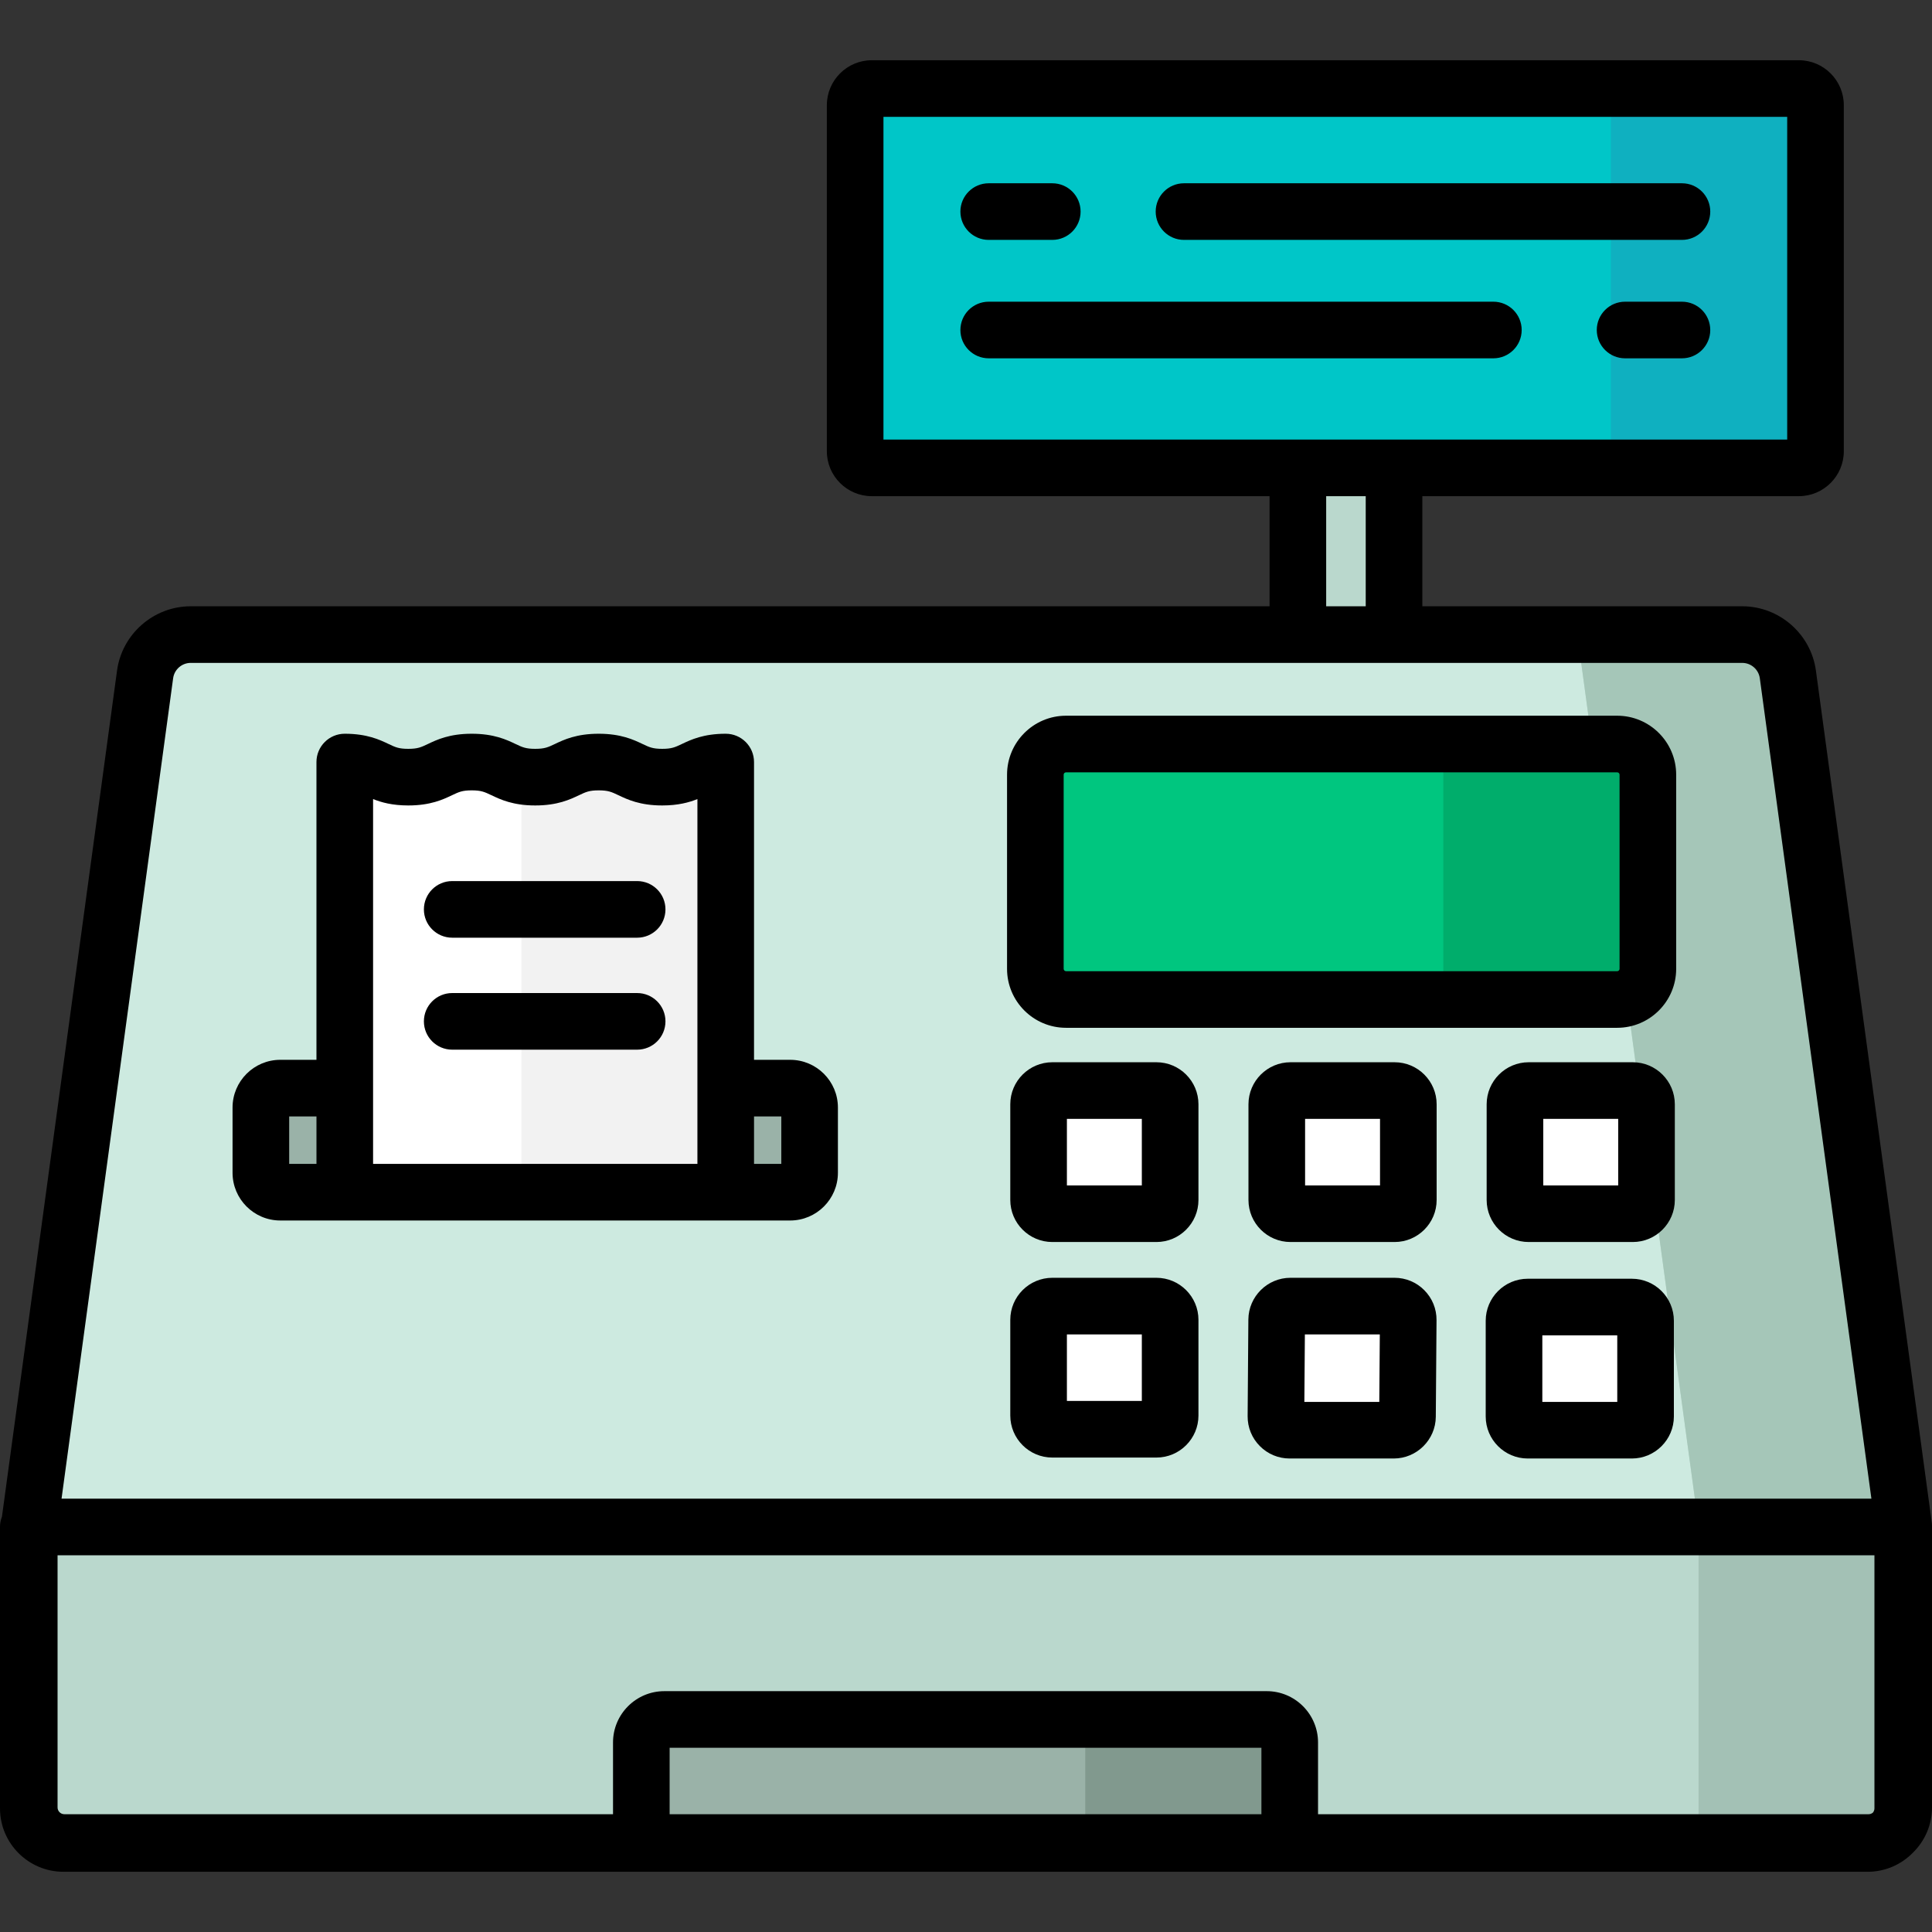 <?xml version="1.0" encoding="iso-8859-1"?>
<!-- Generator: Adobe Illustrator 19.0.0, SVG Export Plug-In . SVG Version: 6.00 Build 0)  -->
<svg version="1.1" id="Capa_1" xmlns="http://www.w3.org/2000/svg" xmlns:xlink="http://www.w3.org/1999/xlink" x="0px" y="0px"
	 viewBox="0 0 512 512" style="enable-background:new 0 0 512 512;" xml:space="preserve">
<rect x="0" y="0" width="512" height="512" fill="#333333" stroke="none"/>
<rect x="343.92" y="117.83" style="fill:#BAD8CD;" width="25.478" height="59.735"/>
<path style="fill:#CDEAE0;" d="M461.658,168.195H50.592c-6.1,0-11.261,4.507-12.083,10.551L7.818,404.372l0,0v74.556
	c0,5.134,4.162,9.296,9.296,9.296h478.022c5.134,0,9.296-4.162,9.296-9.296v-74.556l-30.69-225.626
	C472.92,172.702,467.758,168.195,461.658,168.195z"/>
<path style="fill:#BAD8CD;" d="M473.742,178.746c-0.822-6.044-5.984-10.551-12.083-10.551H418.02l32.125,236.177v83.852h44.991
	c5.134,0,9.295-4.162,9.295-9.295v-74.556L473.742,178.746z"/>
<path style="fill:#00C6C8;" d="M476.657,124.024H231.043c-2.436,0-4.411-1.975-4.411-4.411V27.937c0-2.436,1.975-4.411,4.411-4.411
	h245.615c2.436,0,4.411,1.975,4.411,4.411v91.676C481.068,122.049,479.093,124.024,476.657,124.024z"/>
<path style="fill:#0FB0C0;" d="M476.657,23.526h-49.755v100.498h49.755c2.436,0,4.411-1.975,4.411-4.411V27.937
	C481.068,25.501,479.093,23.526,476.657,23.526z"/>
<path style="fill:#BAD8CD;" d="M494.886,488.474H16.864c-5.134,0-9.296-4.162-9.296-9.296v-74.556h496.613v74.556
	C504.182,484.312,500.02,488.474,494.886,488.474z"/>
<path style="fill:#A5C6B8;" d="M473.742,178.746c-0.822-6.044-5.984-10.551-12.083-10.551H418.02l32.125,236.177v83.852h44.991
	c5.134,0,9.295-4.162,9.295-9.295v-74.556L473.742,178.746z"/>
<path style="fill:#A3C1B5;" d="M450.145,488.224h44.991c2.503,0,4.77-0.994,6.441-2.603c1.61-1.671,2.604-3.939,2.604-6.443v-74.556
	h-54.037L450.145,488.224L450.145,488.224z"/>
<path style="fill:#9AB2A8;" d="M209.421,315.925H74.332c-2.843,0-5.147-2.305-5.147-5.147v-17.275c0-2.843,2.305-5.147,5.147-5.147
	h135.089c2.843,0,5.147,2.305,5.147,5.147v17.275C214.568,313.621,212.264,315.925,209.421,315.925z"/>
<path style="fill:#FFFFFF;" d="M158.692,201.965c-8.411,0-8.411,4-16.822,4c-8.411,0-8.411-4-16.821-4c-8.408,0-8.408,4-16.815,4
	c-8.41,0-8.41-4-16.82-4v113.96H192.34v-113.96c-8.412,0-8.412,4-16.824,4C167.104,205.965,167.104,201.965,158.692,201.965z"/>
<path style="fill:#F2F2F2;" d="M175.516,205.965c-8.412,0-8.412-4-16.824-4c-8.411,0-8.411,4-16.822,4
	c-1.46,0-2.655-0.126-3.696-0.325v110.285h54.167v-113.96C183.928,201.965,183.928,205.965,175.516,205.965z"/>
<g>
	<path style="fill:#FFFFFF;" d="M306.446,321.627h-27.573c-2.01,0-3.64-1.63-3.64-3.64v-25.348c0-2.01,1.63-3.64,3.64-3.64h27.573
		c2.01,0,3.64,1.63,3.64,3.64v25.348C310.086,319.997,308.457,321.627,306.446,321.627z"/>
	<path style="fill:#FFFFFF;" d="M369.551,321.627h-27.573c-2.01,0-3.64-1.63-3.64-3.64v-25.348c0-2.01,1.63-3.64,3.64-3.64h27.573
		c2.01,0,3.64,1.63,3.64,3.64v25.348C373.191,319.997,371.561,321.627,369.551,321.627z"/>
	<path style="fill:#FFFFFF;" d="M432.655,321.627h-27.573c-2.01,0-3.64-1.63-3.64-3.64v-25.348c0-2.01,1.63-3.64,3.64-3.64h27.573
		c2.01,0,3.64,1.63,3.64,3.64v25.348C436.295,319.997,434.666,321.627,432.655,321.627z"/>
	<path style="fill:#FFFFFF;" d="M306.446,378.734h-27.573c-2.01,0-3.64-1.63-3.64-3.64v-25.348c0-2.01,1.63-3.64,3.64-3.64h27.573
		c2.01,0,3.64,1.63,3.64,3.64v25.348C310.086,377.104,308.457,378.734,306.446,378.734z"/>
	<path style="fill:#FFFFFF;" d="M369.328,378.984h-27.572c-2.021,0-3.655-1.647-3.64-3.668l0.195-25.598
		c0.015-1.999,1.64-3.612,3.64-3.612h27.572c2.021,0,3.655,1.647,3.64,3.668l-0.195,25.598
		C372.953,377.371,371.328,378.984,369.328,378.984z"/>
	<path style="fill:#FFFFFF;" d="M432.405,378.984h-27.573c-2.01,0-3.64-1.63-3.64-3.64v-25.348c0-2.01,1.63-3.64,3.64-3.64h27.573
		c2.01,0,3.64,1.63,3.64,3.64v25.348C436.045,377.354,434.416,378.984,432.405,378.984z"/>
</g>
<path style="fill:#00C67F;" d="M428.527,264.874H282.502c-4.488,0-8.127-3.639-8.127-8.127v-51.43c0-4.488,3.638-8.127,8.127-8.127
	h146.026c4.488,0,8.127,3.639,8.127,8.127v51.43C436.654,261.235,433.016,264.874,428.527,264.874z"/>
<path style="fill:#00AD6B;" d="M428.527,197.19h-46.04v67.684h46.04c4.488,0,8.127-3.638,8.127-8.127v-51.43
	C436.654,200.828,433.016,197.19,428.527,197.19z"/>
<path style="fill:#9AB2A8;" d="M335.677,455.622H176.073c-3.365,0-6.092,2.728-6.092,6.092v26.76h171.788v-26.76
	C341.769,458.35,339.041,455.622,335.677,455.622z"/>
<path style="fill:#81998E;" d="M335.677,455.622h-48.074v32.852h54.167v-26.76C341.769,458.35,339.041,455.622,335.677,455.622z"/>
<path d="M168.852,233.494h-49.013c-4.144,0-7.502,3.359-7.502,7.502s3.358,7.502,7.502,7.502h49.013
	c4.144,0,7.502-3.359,7.502-7.502S172.995,233.494,168.852,233.494z"/>
<path d="M168.852,263.169h-49.013c-4.144,0-7.502,3.359-7.502,7.502s3.358,7.502,7.502,7.502h49.013
	c4.144,0,7.502-3.359,7.502-7.502C176.354,266.527,172.995,263.169,168.852,263.169z"/>
<path d="M313.771,63.574h131.963c4.144,0,7.502-3.359,7.502-7.502s-3.358-7.502-7.502-7.502H313.771
	c-4.144,0-7.502,3.359-7.502,7.502S309.628,63.574,313.771,63.574z"/>
<path d="M262.018,63.574h16.847c4.144,0,7.502-3.359,7.502-7.502s-3.358-7.502-7.502-7.502h-16.847
	c-4.144,0-7.502,3.359-7.502,7.502S257.875,63.574,262.018,63.574z"/>
<path d="M445.734,79.953h-15.07c-4.144,0-7.502,3.359-7.502,7.502s3.358,7.502,7.502,7.502h15.07c4.144,0,7.502-3.359,7.502-7.502
	S449.878,79.953,445.734,79.953z"/>
<path d="M403.261,87.455c0-4.143-3.358-7.502-7.502-7.502H262.018c-4.144,0-7.502,3.359-7.502,7.502s3.358,7.502,7.502,7.502
	h133.741C399.903,94.957,403.261,91.598,403.261,87.455z"/>
<path d="M511.932,403.401l-30.698-225.687c-1.322-9.716-9.715-17.044-19.521-17.044h-84.779v-29.179h99.782
	c6.569,0,11.914-5.345,11.914-11.914V27.876c0-6.57-5.345-11.914-11.914-11.914h-245.68c-6.569,0-11.914,5.345-11.914,11.914v91.701
	c0,6.57,5.345,11.914,11.914,11.914h105.409v29.179H50.537c-9.806,0-18.199,7.328-19.521,17.045L0.517,401.939
	C0.188,402.784,0,403.7,0,404.662v74.576c0,9.264,7.536,16.8,16.8,16.8l0,0h478.15l0,0c4.695,0,8.941-1.941,11.992-5.056
	c3.117-3.052,5.058-7.298,5.058-11.994v-74.576C512,404.074,511.978,403.736,511.932,403.401z M234.126,116.487V30.966h239.5v85.521
	l0,0H234.126L234.126,116.487z M361.931,131.491v29.178H351.45v-29.178H361.931z M45.883,179.737
	c0.316-2.317,2.316-4.063,4.654-4.063h411.176c2.338,0,4.338,1.747,4.654,4.063l29.574,217.423H16.31L45.883,179.737z
	 M334.289,480.784H177.46v-17.607h156.829V480.784z M496.746,479.238c0,0.432-0.16,0.823-0.415,1.133
	c-0.31,0.254-0.701,0.413-1.132,0.413H349.293v-19.015c0-7.497-6.099-13.595-13.595-13.595H176.052
	c-7.496,0-13.595,6.099-13.595,13.595v19.015H17.05c-0.99,0-1.796-0.806-1.796-1.796v-66.824h481.492V479.238z"/>
<path d="M428.573,189.672H282.509c-8.619,0-15.631,7.012-15.631,15.631v51.443c0,8.619,7.012,15.631,15.631,15.631h146.064
	c8.619,0,15.631-7.012,15.631-15.631v-51.443C444.205,196.685,437.193,189.672,428.573,189.672z M429.201,256.747
	c0,0.346-0.281,0.627-0.627,0.627H282.509c-0.346,0-0.627-0.281-0.627-0.627v-51.443c0-0.346,0.281-0.627,0.627-0.627h146.064
	c0.346,0,0.627,0.281,0.627,0.627L429.201,256.747L429.201,256.747z"/>
<path d="M209.408,280.862h-9.583v-78.911c0-4.143-3.358-7.502-7.502-7.502c-5.9,0-9.215,1.576-11.636,2.727
	c-1.784,0.848-2.678,1.274-5.194,1.274c-2.514,0-3.409-0.425-5.193-1.274c-2.421-1.151-5.736-2.727-11.636-2.727
	c-5.9,0-9.214,1.577-11.635,2.728c-1.784,0.848-2.678,1.273-5.192,1.273s-3.408-0.425-5.19-1.273
	c-2.421-1.151-5.736-2.728-11.635-2.728c-5.899,0-9.213,1.577-11.633,2.728c-1.782,0.847-2.676,1.273-5.187,1.273
	c-2.513,0-3.408-0.425-5.19-1.273c-2.421-1.151-5.736-2.728-11.635-2.728c-4.144,0-7.502,3.359-7.502,7.502v78.911h-9.584
	c-6.975,0-12.651,5.675-12.651,12.651v17.28c0,6.975,5.675,12.651,12.651,12.651h17.086h100.955h17.085
	c6.975,0,12.651-5.675,12.651-12.651v-17.28C222.059,286.538,216.384,280.862,209.408,280.862z M83.867,308.44h-7.23v-12.573h7.23
	V308.44z M184.822,288.364v20.075H98.871v-20.075v-76.602c2.195,0.882,5.095,1.692,9.323,1.692c5.898,0,9.212-1.577,11.632-2.728
	c1.782-0.847,2.676-1.273,5.188-1.273c2.513,0,3.408,0.425,5.19,1.273c2.421,1.151,5.736,2.728,11.635,2.728
	c5.9,0,9.214-1.577,11.635-2.728c1.784-0.848,2.678-1.273,5.192-1.273c2.514,0,3.409,0.425,5.193,1.274
	c2.421,1.151,5.736,2.727,11.636,2.727c4.231,0,7.132-0.81,9.328-1.693L184.822,288.364L184.822,288.364z M207.055,308.44h-7.229
	v-12.573h7.229V308.44z"/>
<path d="M306.46,281.506h-27.58c-6.144,0-11.144,4.999-11.144,11.143v25.355c0,6.144,4.999,11.143,11.144,11.143h27.58
	c6.144,0,11.143-4.999,11.143-11.143v-25.355C317.602,286.504,312.604,281.506,306.46,281.506z M302.598,314.143H282.74V296.51
	h19.858V314.143z"/>
<path d="M369.581,281.506h-27.58c-6.144,0-11.144,4.999-11.144,11.143v25.355c0,6.144,4.999,11.143,11.144,11.143h27.58
	c6.144,0,11.143-4.999,11.143-11.143v-25.355C380.724,286.504,375.725,281.506,369.581,281.506z M365.72,314.143h-19.858V296.51
	h19.858V314.143z"/>
<path d="M432.702,281.506h-27.58c-6.144,0-11.144,4.999-11.144,11.143v25.355c0,6.144,4.999,11.143,11.144,11.143h27.58
	c6.144,0,11.143-4.999,11.143-11.143v-25.355C443.845,286.504,438.847,281.506,432.702,281.506z M428.841,314.143h-19.858V296.51
	h19.858V314.143z"/>
<path d="M306.46,338.628h-27.58c-6.144,0-11.144,4.999-11.144,11.143v25.354c0,6.144,4.999,11.143,11.144,11.143h27.58
	c6.144,0,11.143-4.999,11.143-11.143v-25.354C317.602,343.627,312.604,338.628,306.46,338.628z M302.598,371.265H282.74v-17.633
	h19.858V371.265z"/>
<path d="M369.554,338.628h-27.581c-6.096,0-11.095,4.96-11.143,11.058l-0.194,25.604c-0.022,2.992,1.125,5.81,3.233,7.934
	c2.107,2.125,4.916,3.294,7.909,3.294h27.58c6.096,0,11.096-4.96,11.144-11.058l0.194-25.604c0.022-2.992-1.125-5.81-3.233-7.934
	C375.355,339.798,372.547,338.628,369.554,338.628z M365.527,371.515h-19.858l0.136-17.883h19.858L365.527,371.515z"/>
<path d="M432.452,338.878h-27.58c-6.144,0-11.144,4.999-11.144,11.143v25.354c0,6.144,4.999,11.143,11.144,11.143h27.58
	c6.144,0,11.143-4.999,11.143-11.143v-25.354C443.595,343.877,438.597,338.878,432.452,338.878z M428.591,371.515h-19.858v-17.633
	h19.858V371.515z"/>
<g>
</g>
<g>
</g>
<g>
</g>
<g>
</g>
<g>
</g>
<g>
</g>
<g>
</g>
<g>
</g>
<g>
</g>
<g>
</g>
<g>
</g>
<g>
</g>
<g>
</g>
<g>
</g>
<g>
</g>
</svg>
